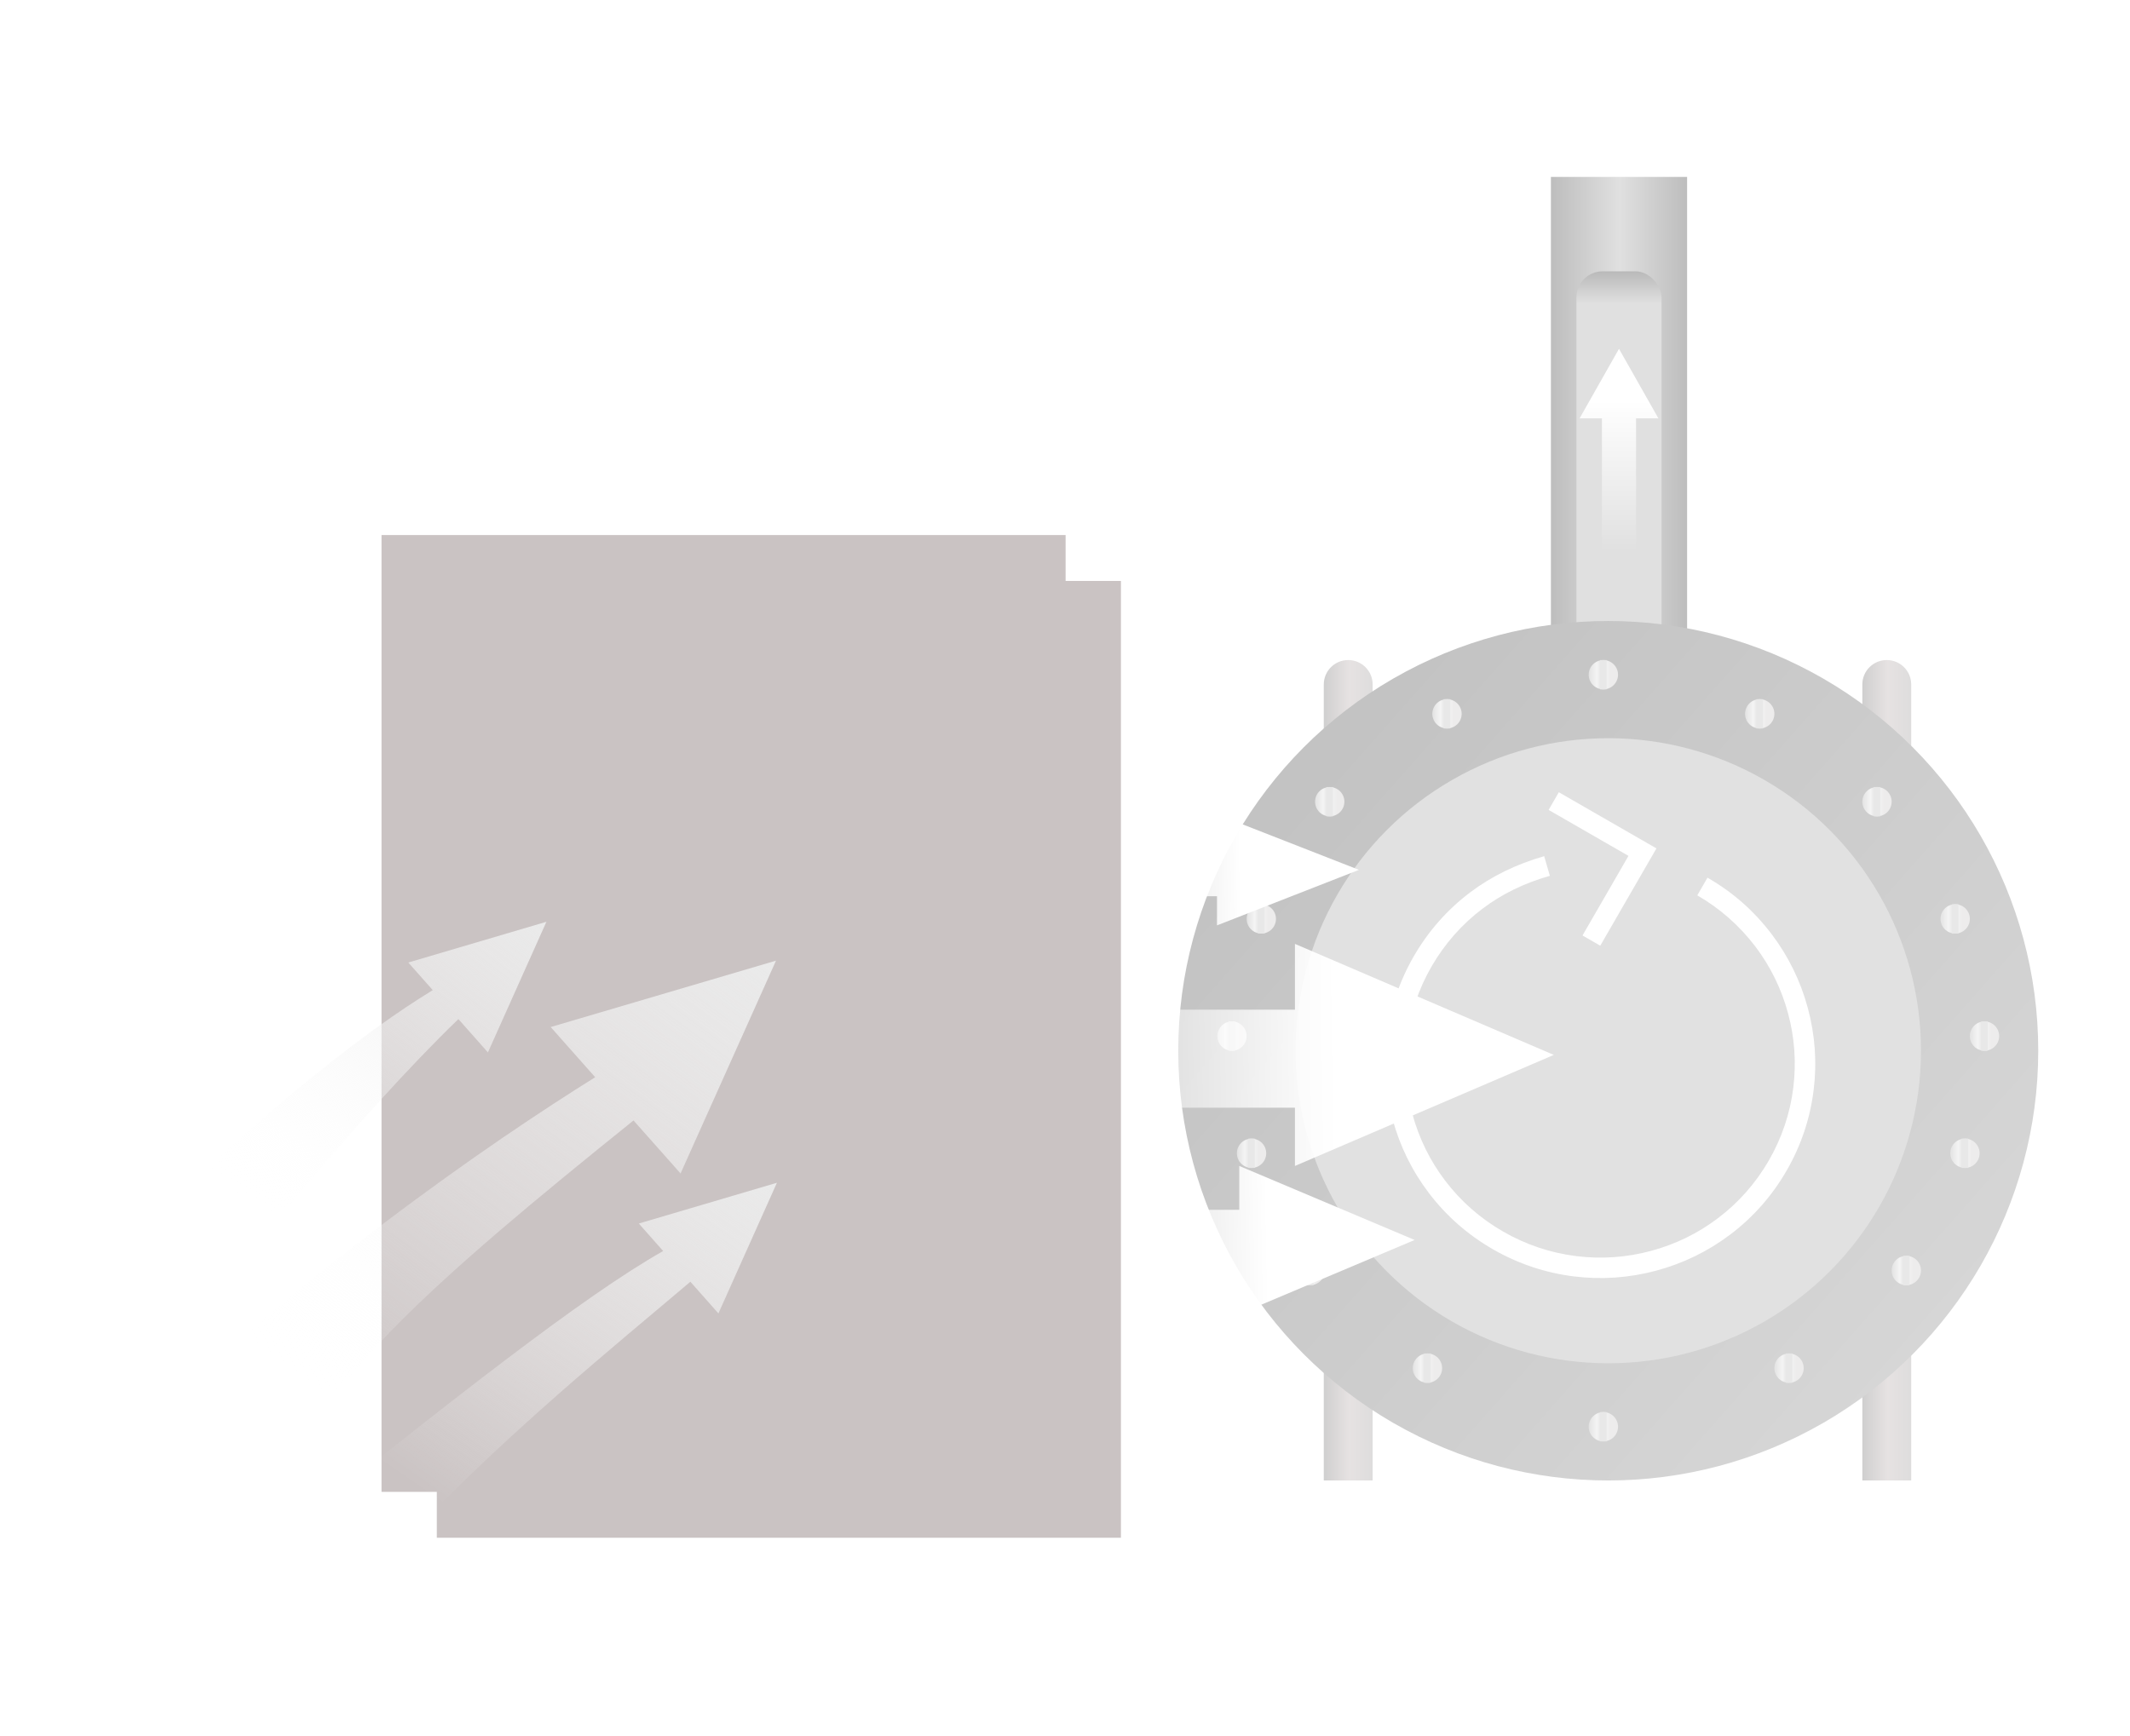 <svg width="325" height="265" viewBox="0 0 325 265" fill="none" xmlns="http://www.w3.org/2000/svg">
<mask id="mask0" mask-type="alpha" maskUnits="userSpaceOnUse" x="0" y="0" width="325" height="265">
<rect width="325" height="265" fill="#C4C4C4"/>
</mask>
<g mask="url(#mask0)">
<rect width="20.777" height="70.834" transform="translate(236.642 27)" fill="url(#paint0_linear)"/>
<rect width="12.985" height="58.828" rx="4" transform="translate(240.537 41.406)" fill="url(#paint1_linear)"/>
<path fill-rule="evenodd" clip-rule="evenodd" d="M12.029 10.617L6.014 0L0 10.617H3.41V37.164H8.619V10.617H12.029Z" transform="translate(241.016 53.234)" fill="url(#paint2_linear)"/>
<path d="M0 3.728C0 1.669 1.669 0 3.728 0V0C5.787 0 7.456 1.669 7.456 3.728V125.207H0V3.728Z" transform="translate(284.16 100.734)" fill="url(#paint3_linear)"/>
<path d="M0 3.728C0 1.669 1.669 0 3.728 0V0C5.787 0 7.456 1.669 7.456 3.728V125.207H0V3.728Z" transform="translate(201.986 100.734)" fill="url(#paint4_linear)"/>
<ellipse cx="65.61" cy="65.585" rx="65.61" ry="65.585" transform="translate(179.78 94.773)" fill="url(#paint5_linear)"/>
<ellipse cx="2.236" cy="2.237" rx="2.236" ry="2.237" transform="translate(242.407 105.207) rotate(-90)" fill="url(#paint6_linear)"/>
<path d="M0 0V4.472" transform="translate(244.644 100.734)" stroke="#E8E8E8"/>
<ellipse cx="2.236" cy="2.237" rx="2.236" ry="2.237" transform="translate(266.265 111.176) rotate(-90)" fill="url(#paint7_linear)"/>
<path d="M0 0V4.472" transform="translate(268.502 106.703)" stroke="#E8E8E8"/>
<ellipse cx="2.236" cy="2.237" rx="2.236" ry="2.237" transform="translate(218.549 111.176) rotate(-90)" fill="url(#paint8_linear)"/>
<path d="M0 0V4.472" transform="translate(220.786 106.703)" stroke="#E8E8E8"/>
<ellipse cx="2.236" cy="2.237" rx="2.236" ry="2.237" transform="translate(300.562 160.359) rotate(-90)" fill="url(#paint9_linear)"/>
<path d="M0 0V4.472" transform="translate(302.798 155.887)" stroke="#E8E8E8"/>
<ellipse cx="2.236" cy="2.237" rx="2.236" ry="2.237" transform="translate(185.744 160.359) rotate(-90)" fill="url(#paint10_linear)"/>
<path d="M0 0V4.472" transform="translate(187.981 155.887)" stroke="#E8E8E8"/>
<ellipse cx="2.236" cy="2.237" rx="2.236" ry="2.237" transform="translate(188.727 178.242) rotate(-90)" fill="url(#paint11_linear)"/>
<path d="M0 0V4.472" transform="translate(190.964 173.77)" stroke="#E8E8E8"/>
<ellipse cx="2.236" cy="2.237" rx="2.236" ry="2.237" transform="translate(297.58 178.242) rotate(-90)" fill="url(#paint12_linear)"/>
<path d="M0 0V4.472" transform="translate(299.817 173.77)" stroke="#E8E8E8"/>
<ellipse cx="2.236" cy="2.237" rx="2.236" ry="2.237" transform="translate(288.633 196.133) rotate(-90)" fill="url(#paint13_linear)"/>
<path d="M0 0V4.472" transform="translate(290.87 191.66)" stroke="#E8E8E8"/>
<ellipse cx="2.236" cy="2.237" rx="2.236" ry="2.237" transform="translate(270.739 211.035) rotate(-90)" fill="url(#paint14_linear)"/>
<path d="M0 0V4.472" transform="translate(272.976 206.562)" stroke="#E8E8E8"/>
<ellipse cx="2.236" cy="2.237" rx="2.236" ry="2.237" transform="translate(242.407 219.977) rotate(-90)" fill="url(#paint15_linear)"/>
<path d="M0 0V4.472" transform="translate(244.644 215.504)" stroke="#E8E8E8"/>
<ellipse cx="2.236" cy="2.237" rx="2.236" ry="2.237" transform="translate(215.567 211.035) rotate(-90)" fill="url(#paint16_linear)"/>
<path d="M0 0V4.472" transform="translate(217.804 206.562)" stroke="#E8E8E8"/>
<ellipse cx="2.236" cy="2.237" rx="2.236" ry="2.237" transform="translate(197.674 196.133) rotate(-90)" fill="url(#paint17_linear)"/>
<path d="M0 0V4.472" transform="translate(199.911 191.66)" stroke="#E8E8E8"/>
<ellipse cx="2.236" cy="2.237" rx="2.236" ry="2.237" transform="translate(200.656 124.586) rotate(-90)" fill="url(#paint18_linear)"/>
<path d="M0 0V4.472" transform="translate(202.893 120.113)" stroke="#E8E8E8"/>
<ellipse cx="2.236" cy="2.237" rx="2.236" ry="2.237" transform="translate(284.16 124.586) rotate(-90)" fill="url(#paint19_linear)"/>
<path d="M0 0V4.472" transform="translate(286.396 120.113)" stroke="#E8E8E8"/>
<ellipse cx="2.236" cy="2.237" rx="2.236" ry="2.237" transform="translate(296.089 142.473) rotate(-90)" fill="url(#paint20_linear)"/>
<path d="M0 0V4.472" transform="translate(298.326 138)" stroke="#E8E8E8"/>
<ellipse cx="2.236" cy="2.237" rx="2.236" ry="2.237" transform="translate(190.218 142.473) rotate(-90)" fill="url(#paint21_linear)"/>
<path d="M0 0V4.472" transform="translate(192.455 138)" stroke="#E8E8E8"/>
<g filter="url(#filter0_d)">
<ellipse cx="47.717" cy="47.698" rx="47.717" ry="47.698" transform="translate(197.674 112.66)" fill="url(#paint22_radial)"/>
</g>
<path d="M32.734 65.598C28.315 65.598 24.028 64.731 19.992 63.02C16.094 61.368 12.593 59.003 9.588 55.992C6.582 52.98 4.222 49.472 2.573 45.567C0.866 41.522 0 37.226 0 32.799C0 28.372 0.866 24.076 2.573 20.032C4.221 16.126 6.581 12.618 9.587 9.607C12.593 6.595 16.093 4.23 19.991 2.578C24.028 0.867 28.315 0 32.733 0C37.164 0 41.458 0.867 45.494 2.578C49.222 4.158 52.722 6.516 55.897 9.587L53.732 11.835C50.793 8.992 47.701 6.905 44.279 5.455C40.629 3.908 36.745 3.124 32.733 3.124C28.734 3.124 24.856 3.908 21.206 5.455C17.679 6.949 14.512 9.089 11.791 11.815C9.071 14.541 6.935 17.715 5.444 21.248C3.9 24.906 3.117 28.792 3.117 32.799C3.117 36.806 3.9 40.692 5.444 44.35C6.935 47.883 9.071 51.057 11.792 53.783C14.512 56.509 17.68 58.648 21.206 60.143C24.856 61.69 28.735 62.475 32.734 62.475C36.734 62.475 40.612 61.69 44.263 60.143C47.791 58.648 50.96 56.508 53.679 53.783C56.405 51.051 58.542 47.877 60.031 44.349C61.582 40.677 62.368 36.703 62.368 32.798H65.485C65.485 37.288 64.616 41.507 62.903 45.566C61.256 49.466 58.895 52.974 55.883 55.991C52.879 59.002 49.378 61.367 45.477 63.02C41.441 64.731 37.153 65.598 32.734 65.598Z" transform="matrix(0.5 -0.866 0.867 0.499 199.354 174.289)" fill="white"/>
<path d="M17.145 17.18H0V14.056H14.028V0H17.145V17.18Z" transform="matrix(0.5 -0.866 0.867 0.499 229.276 135.754)" fill="white"/>
<path fill-rule="evenodd" clip-rule="evenodd" d="M92.164 33.891L131.663 16.945L92.164 0V10.039H0V25H92.164V33.891Z" transform="translate(105.421 144.051)" fill="url(#paint23_linear)"/>
<path fill-rule="evenodd" clip-rule="evenodd" d="M62.434 22.594L89.191 11.297L62.434 0V6.691H0V16.668H62.434V22.594Z" transform="translate(126.657 177.941)" fill="url(#paint24_linear)"/>
<path fill-rule="evenodd" clip-rule="evenodd" d="M50.541 16.945L72.202 8.473L50.541 0V5.02H0V12.5H50.541V16.945Z" transform="translate(135.151 124.281)" fill="url(#paint25_linear)"/>
<path fill-rule="evenodd" clip-rule="evenodd" d="M104.38 0H0V146.027H104.38V0ZM15.959 15.228C17.626 15.228 18.978 13.827 18.978 12.093C18.978 10.363 17.626 8.958 15.959 8.958C14.291 8.958 12.94 10.363 12.94 12.093C12.94 13.827 14.291 15.228 15.959 15.228ZM37.094 12.093C37.094 13.827 35.742 15.228 34.075 15.228C32.407 15.228 31.055 13.827 31.055 12.093C31.055 10.363 32.407 8.958 34.075 8.958C35.742 8.958 37.094 10.363 37.094 12.093ZM52.19 15.228C53.857 15.228 55.209 13.827 55.209 12.093C55.209 10.363 53.857 8.958 52.19 8.958C50.522 8.958 49.171 10.363 49.171 12.093C49.171 13.827 50.522 15.228 52.19 15.228ZM73.325 12.093C73.325 13.827 71.973 15.228 70.306 15.228C68.638 15.228 67.286 13.827 67.286 12.093C67.286 10.363 68.638 8.958 70.306 8.958C71.973 8.958 73.325 10.363 73.325 12.093ZM88.421 15.228C90.088 15.228 91.44 13.827 91.44 12.093C91.44 10.363 90.088 8.958 88.421 8.958C86.753 8.958 85.402 10.363 85.402 12.093C85.402 13.827 86.753 15.228 88.421 15.228ZM18.978 27.325C18.978 29.059 17.626 30.46 15.959 30.46C14.291 30.46 12.94 29.059 12.94 27.325C12.94 25.596 14.291 24.19 15.959 24.19C17.626 24.19 18.978 25.596 18.978 27.325ZM34.075 30.46C35.742 30.46 37.094 29.059 37.094 27.325C37.094 25.596 35.742 24.19 34.075 24.19C32.407 24.19 31.055 25.596 31.055 27.325C31.055 29.059 32.407 30.46 34.075 30.46ZM55.209 27.325C55.209 29.059 53.857 30.46 52.19 30.46C50.522 30.46 49.171 29.059 49.171 27.325C49.171 25.596 50.522 24.19 52.19 24.19C53.857 24.19 55.209 25.596 55.209 27.325ZM70.306 30.46C71.973 30.46 73.325 29.059 73.325 27.325C73.325 25.596 71.973 24.19 70.306 24.19C68.638 24.19 67.286 25.596 67.286 27.325C67.286 29.059 68.638 30.46 70.306 30.46ZM91.44 27.325C91.44 29.059 90.088 30.46 88.421 30.46C86.753 30.46 85.402 29.059 85.402 27.325C85.402 25.596 86.753 24.19 88.421 24.19C90.088 24.19 91.44 25.596 91.44 27.325ZM15.959 45.688C17.626 45.688 18.978 44.287 18.978 42.553C18.978 40.824 17.626 39.418 15.959 39.418C14.291 39.418 12.94 40.824 12.94 42.553C12.94 44.287 14.291 45.688 15.959 45.688ZM37.094 42.553C37.094 44.287 35.742 45.688 34.075 45.688C32.407 45.688 31.055 44.287 31.055 42.553C31.055 40.824 32.407 39.418 34.075 39.418C35.742 39.418 37.094 40.824 37.094 42.553ZM52.19 45.688C53.857 45.688 55.209 44.287 55.209 42.553C55.209 40.824 53.857 39.418 52.19 39.418C50.522 39.418 49.171 40.824 49.171 42.553C49.171 44.287 50.522 45.688 52.19 45.688ZM73.325 42.553C73.325 44.287 71.973 45.688 70.306 45.688C68.638 45.688 67.286 44.287 67.286 42.553C67.286 40.824 68.638 39.418 70.306 39.418C71.973 39.418 73.325 40.824 73.325 42.553ZM88.421 45.688C90.088 45.688 91.44 44.287 91.44 42.553C91.44 40.824 90.088 39.418 88.421 39.418C86.753 39.418 85.402 40.824 85.402 42.553C85.402 44.287 86.753 45.688 88.421 45.688ZM18.978 57.781C18.978 59.515 17.626 60.916 15.959 60.916C14.291 60.916 12.94 59.515 12.94 57.781C12.94 56.051 14.291 54.646 15.959 54.646C17.626 54.646 18.978 56.051 18.978 57.781ZM34.075 60.916C35.742 60.916 37.094 59.515 37.094 57.781C37.094 56.051 35.742 54.646 34.075 54.646C32.407 54.646 31.055 56.051 31.055 57.781C31.055 59.515 32.407 60.916 34.075 60.916ZM55.209 57.781C55.209 59.515 53.857 60.916 52.19 60.916C50.522 60.916 49.171 59.515 49.171 57.781C49.171 56.051 50.522 54.646 52.19 54.646C53.857 54.646 55.209 56.051 55.209 57.781ZM70.306 60.916C71.973 60.916 73.325 59.515 73.325 57.781C73.325 56.051 71.973 54.646 70.306 54.646C68.638 54.646 67.286 56.051 67.286 57.781C67.286 59.515 68.638 60.916 70.306 60.916ZM91.44 57.781C91.44 59.515 90.088 60.916 88.421 60.916C86.753 60.916 85.402 59.515 85.402 57.781C85.402 56.051 86.753 54.646 88.421 54.646C90.088 54.646 91.44 56.051 91.44 57.781ZM15.959 76.148C17.626 76.148 18.978 74.747 18.978 73.013C18.978 71.284 17.626 69.878 15.959 69.878C14.291 69.878 12.94 71.284 12.94 73.013C12.94 74.747 14.291 76.148 15.959 76.148ZM37.094 73.013C37.094 74.747 35.742 76.148 34.075 76.148C32.407 76.148 31.055 74.747 31.055 73.013C31.055 71.284 32.407 69.878 34.075 69.878C35.742 69.878 37.094 71.284 37.094 73.013ZM52.19 76.148C53.857 76.148 55.209 74.747 55.209 73.013C55.209 71.284 53.857 69.878 52.19 69.878C50.522 69.878 49.171 71.284 49.171 73.013C49.171 74.747 50.522 76.148 52.19 76.148ZM73.325 73.013C73.325 74.747 71.973 76.148 70.306 76.148C68.638 76.148 67.286 74.747 67.286 73.013C67.286 71.284 68.638 69.878 70.306 69.878C71.973 69.878 73.325 71.284 73.325 73.013ZM88.421 76.148C90.088 76.148 91.44 74.747 91.44 73.013C91.44 71.284 90.088 69.878 88.421 69.878C86.753 69.878 85.402 71.284 85.402 73.013C85.402 74.747 86.753 76.148 88.421 76.148ZM18.978 88.241C18.978 89.975 17.626 91.376 15.959 91.376C14.291 91.376 12.94 89.975 12.94 88.241C12.94 86.512 14.291 85.106 15.959 85.106C17.626 85.106 18.978 86.512 18.978 88.241ZM34.075 91.376C35.742 91.376 37.094 89.975 37.094 88.241C37.094 86.512 35.742 85.106 34.075 85.106C32.407 85.106 31.055 86.512 31.055 88.241C31.055 89.975 32.407 91.376 34.075 91.376ZM55.209 88.241C55.209 89.975 53.857 91.376 52.19 91.376C50.522 91.376 49.171 89.975 49.171 88.241C49.171 86.512 50.522 85.106 52.19 85.106C53.857 85.106 55.209 86.512 55.209 88.241ZM70.306 91.376C71.973 91.376 73.325 89.975 73.325 88.241C73.325 86.512 71.973 85.106 70.306 85.106C68.638 85.106 67.286 86.512 67.286 88.241C67.286 89.975 68.638 91.376 70.306 91.376ZM91.44 88.241C91.44 89.975 90.088 91.376 88.421 91.376C86.753 91.376 85.402 89.975 85.402 88.241C85.402 86.512 86.753 85.106 88.421 85.106C90.088 85.106 91.44 86.512 91.44 88.241ZM15.959 106.609C17.626 106.609 18.978 105.208 18.978 103.474C18.978 101.744 17.626 100.339 15.959 100.339C14.291 100.339 12.94 101.744 12.94 103.474C12.94 105.208 14.291 106.609 15.959 106.609ZM37.094 103.474C37.094 105.208 35.742 106.609 34.075 106.609C32.407 106.609 31.055 105.208 31.055 103.474C31.055 101.744 32.407 100.339 34.075 100.339C35.742 100.339 37.094 101.744 37.094 103.474ZM52.19 106.609C53.857 106.609 55.209 105.208 55.209 103.474C55.209 101.744 53.857 100.339 52.19 100.339C50.522 100.339 49.171 101.744 49.171 103.474C49.171 105.208 50.522 106.609 52.19 106.609ZM73.325 103.474C73.325 105.208 71.973 106.609 70.306 106.609C68.638 106.609 67.286 105.208 67.286 103.474C67.286 101.744 68.638 100.339 70.306 100.339C71.973 100.339 73.325 101.744 73.325 103.474ZM88.421 106.609C90.088 106.609 91.44 105.208 91.44 103.474C91.44 101.744 90.088 100.339 88.421 100.339C86.753 100.339 85.402 101.744 85.402 103.474C85.402 105.208 86.753 106.609 88.421 106.609ZM18.978 118.701C18.978 120.436 17.626 121.837 15.959 121.837C14.291 121.837 12.94 120.436 12.94 118.701C12.94 116.972 14.291 115.566 15.959 115.566C17.626 115.566 18.978 116.972 18.978 118.701ZM34.075 121.837C35.742 121.837 37.094 120.436 37.094 118.701C37.094 116.972 35.742 115.566 34.075 115.566C32.407 115.566 31.055 116.972 31.055 118.701C31.055 120.436 32.407 121.837 34.075 121.837ZM55.209 118.701C55.209 120.436 53.857 121.837 52.19 121.837C50.522 121.837 49.171 120.436 49.171 118.701C49.171 116.972 50.522 115.566 52.19 115.566C53.857 115.566 55.209 116.972 55.209 118.701ZM70.306 121.837C71.973 121.837 73.325 120.436 73.325 118.701C73.325 116.972 71.973 115.566 70.306 115.566C68.638 115.566 67.286 116.972 67.286 118.701C67.286 120.436 68.638 121.837 70.306 121.837ZM91.44 118.701C91.44 120.436 90.088 121.837 88.421 121.837C86.753 121.837 85.402 120.436 85.402 118.701C85.402 116.972 86.753 115.566 88.421 115.566C90.088 115.566 91.44 116.972 91.44 118.701ZM15.959 137.069C17.626 137.069 18.978 135.668 18.978 133.934C18.978 132.204 17.626 130.799 15.959 130.799C14.291 130.799 12.94 132.204 12.94 133.934C12.94 135.668 14.291 137.069 15.959 137.069ZM37.094 133.934C37.094 135.668 35.742 137.069 34.075 137.069C32.407 137.069 31.055 135.668 31.055 133.934C31.055 132.204 32.407 130.799 34.075 130.799C35.742 130.799 37.094 132.204 37.094 133.934ZM52.19 137.069C53.857 137.069 55.209 135.668 55.209 133.934C55.209 132.204 53.857 130.799 52.19 130.799C50.522 130.799 49.171 132.204 49.171 133.934C49.171 135.668 50.522 137.069 52.19 137.069ZM73.325 133.934C73.325 135.668 71.973 137.069 70.306 137.069C68.638 137.069 67.286 135.668 67.286 133.934C67.286 132.204 68.638 130.799 70.306 130.799C71.973 130.799 73.325 132.204 73.325 133.934ZM88.421 137.069C90.088 137.069 91.44 135.668 91.44 133.934C91.44 132.204 90.088 130.799 88.421 130.799C86.753 130.799 85.402 132.204 85.402 133.934C85.402 135.668 86.753 137.069 88.421 137.069Z" transform="translate(66.652 88.66)" fill="#CAC3C3"/>
<g filter="url(#filter1_d)">
<path fill-rule="evenodd" clip-rule="evenodd" d="M104.38 0H0V146.027H104.38V0ZM15.959 15.228C17.626 15.228 18.978 13.827 18.978 12.093C18.978 10.363 17.626 8.958 15.959 8.958C14.291 8.958 12.94 10.363 12.94 12.093C12.94 13.827 14.291 15.228 15.959 15.228ZM37.094 12.093C37.094 13.827 35.742 15.228 34.075 15.228C32.407 15.228 31.055 13.827 31.055 12.093C31.055 10.363 32.407 8.958 34.075 8.958C35.742 8.958 37.094 10.363 37.094 12.093ZM52.19 15.228C53.857 15.228 55.209 13.827 55.209 12.093C55.209 10.363 53.857 8.958 52.19 8.958C50.522 8.958 49.171 10.363 49.171 12.093C49.171 13.827 50.522 15.228 52.19 15.228ZM73.325 12.093C73.325 13.827 71.973 15.228 70.306 15.228C68.638 15.228 67.286 13.827 67.286 12.093C67.286 10.363 68.638 8.958 70.306 8.958C71.973 8.958 73.325 10.363 73.325 12.093ZM88.421 15.228C90.088 15.228 91.44 13.827 91.44 12.093C91.44 10.363 90.088 8.958 88.421 8.958C86.753 8.958 85.402 10.363 85.402 12.093C85.402 13.827 86.753 15.228 88.421 15.228ZM18.978 27.325C18.978 29.059 17.626 30.46 15.959 30.46C14.291 30.46 12.94 29.059 12.94 27.325C12.94 25.596 14.291 24.19 15.959 24.19C17.626 24.19 18.978 25.596 18.978 27.325ZM34.075 30.46C35.742 30.46 37.094 29.059 37.094 27.325C37.094 25.596 35.742 24.19 34.075 24.19C32.407 24.19 31.055 25.596 31.055 27.325C31.055 29.059 32.407 30.46 34.075 30.46ZM55.209 27.325C55.209 29.059 53.857 30.46 52.19 30.46C50.522 30.46 49.171 29.059 49.171 27.325C49.171 25.596 50.522 24.19 52.19 24.19C53.857 24.19 55.209 25.596 55.209 27.325ZM70.306 30.46C71.973 30.46 73.325 29.059 73.325 27.325C73.325 25.596 71.973 24.19 70.306 24.19C68.638 24.19 67.286 25.596 67.286 27.325C67.286 29.059 68.638 30.46 70.306 30.46ZM91.44 27.325C91.44 29.059 90.088 30.46 88.421 30.46C86.753 30.46 85.402 29.059 85.402 27.325C85.402 25.596 86.753 24.19 88.421 24.19C90.088 24.19 91.44 25.596 91.44 27.325ZM15.959 45.688C17.626 45.688 18.978 44.287 18.978 42.553C18.978 40.824 17.626 39.418 15.959 39.418C14.291 39.418 12.94 40.824 12.94 42.553C12.94 44.287 14.291 45.688 15.959 45.688ZM37.094 42.553C37.094 44.287 35.742 45.688 34.075 45.688C32.407 45.688 31.055 44.287 31.055 42.553C31.055 40.824 32.407 39.418 34.075 39.418C35.742 39.418 37.094 40.824 37.094 42.553ZM52.19 45.688C53.857 45.688 55.209 44.287 55.209 42.553C55.209 40.824 53.857 39.418 52.19 39.418C50.522 39.418 49.171 40.824 49.171 42.553C49.171 44.287 50.522 45.688 52.19 45.688ZM73.325 42.553C73.325 44.287 71.973 45.688 70.306 45.688C68.638 45.688 67.286 44.287 67.286 42.553C67.286 40.824 68.638 39.418 70.306 39.418C71.973 39.418 73.325 40.824 73.325 42.553ZM88.421 45.688C90.088 45.688 91.44 44.287 91.44 42.553C91.44 40.824 90.088 39.418 88.421 39.418C86.753 39.418 85.402 40.824 85.402 42.553C85.402 44.287 86.753 45.688 88.421 45.688ZM18.978 57.781C18.978 59.515 17.626 60.916 15.959 60.916C14.291 60.916 12.94 59.515 12.94 57.781C12.94 56.051 14.291 54.646 15.959 54.646C17.626 54.646 18.978 56.051 18.978 57.781ZM34.075 60.916C35.742 60.916 37.094 59.515 37.094 57.781C37.094 56.051 35.742 54.646 34.075 54.646C32.407 54.646 31.055 56.051 31.055 57.781C31.055 59.515 32.407 60.916 34.075 60.916ZM55.209 57.781C55.209 59.515 53.857 60.916 52.19 60.916C50.522 60.916 49.171 59.515 49.171 57.781C49.171 56.051 50.522 54.646 52.19 54.646C53.857 54.646 55.209 56.051 55.209 57.781ZM70.306 60.916C71.973 60.916 73.325 59.515 73.325 57.781C73.325 56.051 71.973 54.646 70.306 54.646C68.638 54.646 67.286 56.051 67.286 57.781C67.286 59.515 68.638 60.916 70.306 60.916ZM91.44 57.781C91.44 59.515 90.088 60.916 88.421 60.916C86.753 60.916 85.402 59.515 85.402 57.781C85.402 56.051 86.753 54.646 88.421 54.646C90.088 54.646 91.44 56.051 91.44 57.781ZM15.959 76.148C17.626 76.148 18.978 74.747 18.978 73.013C18.978 71.284 17.626 69.878 15.959 69.878C14.291 69.878 12.94 71.284 12.94 73.013C12.94 74.747 14.291 76.148 15.959 76.148ZM37.094 73.013C37.094 74.747 35.742 76.148 34.075 76.148C32.407 76.148 31.055 74.747 31.055 73.013C31.055 71.284 32.407 69.878 34.075 69.878C35.742 69.878 37.094 71.284 37.094 73.013ZM52.19 76.148C53.857 76.148 55.209 74.747 55.209 73.013C55.209 71.284 53.857 69.878 52.19 69.878C50.522 69.878 49.171 71.284 49.171 73.013C49.171 74.747 50.522 76.148 52.19 76.148ZM73.325 73.013C73.325 74.747 71.973 76.148 70.306 76.148C68.638 76.148 67.286 74.747 67.286 73.013C67.286 71.284 68.638 69.878 70.306 69.878C71.973 69.878 73.325 71.284 73.325 73.013ZM88.421 76.148C90.088 76.148 91.44 74.747 91.44 73.013C91.44 71.284 90.088 69.878 88.421 69.878C86.753 69.878 85.402 71.284 85.402 73.013C85.402 74.747 86.753 76.148 88.421 76.148ZM18.978 88.241C18.978 89.975 17.626 91.376 15.959 91.376C14.291 91.376 12.94 89.975 12.94 88.241C12.94 86.512 14.291 85.106 15.959 85.106C17.626 85.106 18.978 86.512 18.978 88.241ZM34.075 91.376C35.742 91.376 37.094 89.975 37.094 88.241C37.094 86.512 35.742 85.106 34.075 85.106C32.407 85.106 31.055 86.512 31.055 88.241C31.055 89.975 32.407 91.376 34.075 91.376ZM55.209 88.241C55.209 89.975 53.857 91.376 52.19 91.376C50.522 91.376 49.171 89.975 49.171 88.241C49.171 86.512 50.522 85.106 52.19 85.106C53.857 85.106 55.209 86.512 55.209 88.241ZM70.306 91.376C71.973 91.376 73.325 89.975 73.325 88.241C73.325 86.512 71.973 85.106 70.306 85.106C68.638 85.106 67.286 86.512 67.286 88.241C67.286 89.975 68.638 91.376 70.306 91.376ZM91.44 88.241C91.44 89.975 90.088 91.376 88.421 91.376C86.753 91.376 85.402 89.975 85.402 88.241C85.402 86.512 86.753 85.106 88.421 85.106C90.088 85.106 91.44 86.512 91.44 88.241ZM15.959 106.609C17.626 106.609 18.978 105.208 18.978 103.474C18.978 101.744 17.626 100.339 15.959 100.339C14.291 100.339 12.94 101.744 12.94 103.474C12.94 105.208 14.291 106.609 15.959 106.609ZM37.094 103.474C37.094 105.208 35.742 106.609 34.075 106.609C32.407 106.609 31.055 105.208 31.055 103.474C31.055 101.744 32.407 100.339 34.075 100.339C35.742 100.339 37.094 101.744 37.094 103.474ZM52.19 106.609C53.857 106.609 55.209 105.208 55.209 103.474C55.209 101.744 53.857 100.339 52.19 100.339C50.522 100.339 49.171 101.744 49.171 103.474C49.171 105.208 50.522 106.609 52.19 106.609ZM73.325 103.474C73.325 105.208 71.973 106.609 70.306 106.609C68.638 106.609 67.286 105.208 67.286 103.474C67.286 101.744 68.638 100.339 70.306 100.339C71.973 100.339 73.325 101.744 73.325 103.474ZM88.421 106.609C90.088 106.609 91.44 105.208 91.44 103.474C91.44 101.744 90.088 100.339 88.421 100.339C86.753 100.339 85.402 101.744 85.402 103.474C85.402 105.208 86.753 106.609 88.421 106.609ZM18.978 118.701C18.978 120.436 17.626 121.837 15.959 121.837C14.291 121.837 12.94 120.436 12.94 118.701C12.94 116.972 14.291 115.566 15.959 115.566C17.626 115.566 18.978 116.972 18.978 118.701ZM34.075 121.837C35.742 121.837 37.094 120.436 37.094 118.701C37.094 116.972 35.742 115.566 34.075 115.566C32.407 115.566 31.055 116.972 31.055 118.701C31.055 120.436 32.407 121.837 34.075 121.837ZM55.209 118.701C55.209 120.436 53.857 121.837 52.19 121.837C50.522 121.837 49.171 120.436 49.171 118.701C49.171 116.972 50.522 115.566 52.19 115.566C53.857 115.566 55.209 116.972 55.209 118.701ZM70.306 121.837C71.973 121.837 73.325 120.436 73.325 118.701C73.325 116.972 71.973 115.566 70.306 115.566C68.638 115.566 67.286 116.972 67.286 118.701C67.286 120.436 68.638 121.837 70.306 121.837ZM91.44 118.701C91.44 120.436 90.088 121.837 88.421 121.837C86.753 121.837 85.402 120.436 85.402 118.701C85.402 116.972 86.753 115.566 88.421 115.566C90.088 115.566 91.44 116.972 91.44 118.701ZM15.959 137.069C17.626 137.069 18.978 135.668 18.978 133.934C18.978 132.204 17.626 130.799 15.959 130.799C14.291 130.799 12.94 132.204 12.94 133.934C12.94 135.668 14.291 137.069 15.959 137.069ZM37.094 133.934C37.094 135.668 35.742 137.069 34.075 137.069C32.407 137.069 31.055 135.668 31.055 133.934C31.055 132.204 32.407 130.799 34.075 130.799C35.742 130.799 37.094 132.204 37.094 133.934ZM52.19 137.069C53.857 137.069 55.209 135.668 55.209 133.934C55.209 132.204 53.857 130.799 52.19 130.799C50.522 130.799 49.171 132.204 49.171 133.934C49.171 135.668 50.522 137.069 52.19 137.069ZM73.325 133.934C73.325 135.668 71.973 137.069 70.306 137.069C68.638 137.069 67.286 135.668 67.286 133.934C67.286 132.204 68.638 130.799 70.306 130.799C71.973 130.799 73.325 132.204 73.325 133.934ZM88.421 137.069C90.088 137.069 91.44 135.668 91.44 133.934C91.44 132.204 90.088 130.799 88.421 130.799C86.753 130.799 85.402 132.204 85.402 133.934C85.402 135.668 86.753 137.069 88.421 137.069Z" transform="translate(56.214 81.656)" fill="#CAC3C3"/>
</g>
<path fill-rule="evenodd" clip-rule="evenodd" d="M88.841 32.48L103.405 0L69.022 10.133L75.815 17.793C59.968 27.68 30.888 47.555 0 77.297L28.638 82.062C31.036 66.242 51.947 48.316 81.664 24.387L88.841 32.48Z" transform="translate(15 146.609)" fill="url(#paint26_linear)"/>
<path fill-rule="evenodd" clip-rule="evenodd" d="M56.506 19.938L65.433 0L44.359 6.219L48.09 10.434C26.048 23.91 0 50.828 0 50.828L17.553 53.754C17.553 53.754 36.854 29.445 52.004 14.852L56.506 19.938Z" transform="translate(17.941 140.676)" fill="url(#paint27_linear)"/>
<path fill-rule="evenodd" clip-rule="evenodd" d="M68.712 19.938L77.639 0L56.565 6.219L60.282 10.418C48.125 17.293 28.085 33.035 0 55.566L17.553 58.492C30.338 43.773 47.486 29.363 59.508 19.258C61.27 17.777 62.921 16.387 64.433 15.105L68.712 19.938Z" transform="translate(40.905 180.508)" fill="url(#paint28_linear)"/>
</g>
<defs>
<filter id="filter0_d" x="189.674" y="104.66" width="111.433" height="111.396" filterUnits="userSpaceOnUse" color-interpolation-filters="sRGB">
<feFlood flood-opacity="0" result="BackgroundImageFix"/>
<feColorMatrix in="SourceAlpha" type="matrix" values="0 0 0 0 0 0 0 0 0 0 0 0 0 0 0 0 0 0 255 0"/>
<feOffset/>
<feGaussianBlur stdDeviation="4"/>
<feColorMatrix type="matrix" values="0 0 0 0 0 0 0 0 0 0 0 0 0 0 0 0 0 0 0.15 0"/>
<feBlend mode="normal" in2="BackgroundImageFix" result="effect1_dropShadow"/>
<feBlend mode="normal" in="SourceGraphic" in2="effect1_dropShadow" result="shape"/>
</filter>
<filter id="filter1_d" x="54.214" y="77.656" width="112.38" height="154.027" filterUnits="userSpaceOnUse" color-interpolation-filters="sRGB">
<feFlood flood-opacity="0" result="BackgroundImageFix"/>
<feColorMatrix in="SourceAlpha" type="matrix" values="0 0 0 0 0 0 0 0 0 0 0 0 0 0 0 0 0 0 255 0"/>
<feOffset dx="2"/>
<feGaussianBlur stdDeviation="2"/>
<feColorMatrix type="matrix" values="0 0 0 0 0 0 0 0 0 0 0 0 0 0 0 0 0 0 0.25 0"/>
<feBlend mode="normal" in2="BackgroundImageFix" result="effect1_dropShadow"/>
<feBlend mode="normal" in="SourceGraphic" in2="effect1_dropShadow" result="shape"/>
</filter>
<linearGradient id="paint0_linear" x2="1" gradientUnits="userSpaceOnUse" gradientTransform="translate(20.777 42.224) scale(20.777 5.209) rotate(-180)">
<stop stop-color="#BDBDBD"/>
<stop offset="0.496" stop-color="#E0E0E0"/>
<stop offset="1" stop-color="#BDBDBD"/>
</linearGradient>
<linearGradient id="paint1_linear" x2="1" gradientUnits="userSpaceOnUse" gradientTransform="translate(12.985) scale(12.985 58.828) rotate(90)">
<stop stop-color="#B9B9B9"/>
<stop offset="0.083" stop-color="#E0E0E0"/>
<stop offset="1" stop-color="#E0E0E0"/>
</linearGradient>
<linearGradient id="paint2_linear" x2="1" gradientUnits="userSpaceOnUse" gradientTransform="translate(11.026) scale(10.024 30.97) rotate(90)">
<stop offset="0.254" stop-color="white"/>
<stop offset="1" stop-color="white" stop-opacity="0"/>
</linearGradient>
<linearGradient id="paint3_linear" x2="1" gradientUnits="userSpaceOnUse" gradientTransform="translate(-0.413 99.289) scale(9.589 0.566)">
<stop stop-color="#CDCDCD"/>
<stop offset="0.448" stop-color="#E6E2E2"/>
<stop offset="1" stop-color="#DADADA"/>
</linearGradient>
<linearGradient id="paint4_linear" x2="1" gradientUnits="userSpaceOnUse" gradientTransform="translate(-0.413 99.289) scale(9.589 0.566)">
<stop stop-color="#CDCDCD"/>
<stop offset="0.448" stop-color="#E6E2E2"/>
<stop offset="1" stop-color="#DADADA"/>
</linearGradient>
<linearGradient id="paint5_linear" x2="1" gradientUnits="userSpaceOnUse" gradientTransform="matrix(112.547 98.013 -98.051 111.672 75.774 -39.772)">
<stop stop-color="#C3C3C3"/>
<stop offset="1" stop-color="#D9D9D9"/>
</linearGradient>
<linearGradient id="paint6_linear" x2="1" gradientUnits="userSpaceOnUse" gradientTransform="translate(4.472) scale(4.472 4.473) rotate(90)">
<stop stop-color="#E3E3E3"/>
<stop offset="0.276" stop-color="#F4F4F4"/>
<stop offset="0.403" stop-color="#E8E8E8"/>
<stop offset="0.597" stop-color="#F1F1F1"/>
<stop offset="0.746" stop-color="#EDECEC"/>
</linearGradient>
<linearGradient id="paint7_linear" x2="1" gradientUnits="userSpaceOnUse" gradientTransform="translate(4.472) scale(4.472 4.473) rotate(90)">
<stop stop-color="#E3E3E3"/>
<stop offset="0.276" stop-color="#F4F4F4"/>
<stop offset="0.403" stop-color="#E8E8E8"/>
<stop offset="0.597" stop-color="#F1F1F1"/>
<stop offset="0.746" stop-color="#EDECEC"/>
</linearGradient>
<linearGradient id="paint8_linear" x2="1" gradientUnits="userSpaceOnUse" gradientTransform="translate(4.472) scale(4.472 4.473) rotate(90)">
<stop stop-color="#E3E3E3"/>
<stop offset="0.276" stop-color="#F4F4F4"/>
<stop offset="0.403" stop-color="#E8E8E8"/>
<stop offset="0.597" stop-color="#F1F1F1"/>
<stop offset="0.746" stop-color="#EDECEC"/>
</linearGradient>
<linearGradient id="paint9_linear" x2="1" gradientUnits="userSpaceOnUse" gradientTransform="translate(4.472) scale(4.472 4.473) rotate(90)">
<stop stop-color="#E3E3E3"/>
<stop offset="0.276" stop-color="#F4F4F4"/>
<stop offset="0.403" stop-color="#E8E8E8"/>
<stop offset="0.597" stop-color="#F1F1F1"/>
<stop offset="0.746" stop-color="#EDECEC"/>
</linearGradient>
<linearGradient id="paint10_linear" x2="1" gradientUnits="userSpaceOnUse" gradientTransform="translate(4.472) scale(4.472 4.473) rotate(90)">
<stop stop-color="#E3E3E3"/>
<stop offset="0.276" stop-color="#F4F4F4"/>
<stop offset="0.403" stop-color="#E8E8E8"/>
<stop offset="0.597" stop-color="#F1F1F1"/>
<stop offset="0.746" stop-color="#EDECEC"/>
</linearGradient>
<linearGradient id="paint11_linear" x2="1" gradientUnits="userSpaceOnUse" gradientTransform="translate(4.472) scale(4.472 4.473) rotate(90)">
<stop stop-color="#E3E3E3"/>
<stop offset="0.276" stop-color="#F4F4F4"/>
<stop offset="0.403" stop-color="#E8E8E8"/>
<stop offset="0.597" stop-color="#F1F1F1"/>
<stop offset="0.746" stop-color="#EDECEC"/>
</linearGradient>
<linearGradient id="paint12_linear" x2="1" gradientUnits="userSpaceOnUse" gradientTransform="translate(4.472) scale(4.472 4.473) rotate(90)">
<stop stop-color="#E3E3E3"/>
<stop offset="0.276" stop-color="#F4F4F4"/>
<stop offset="0.403" stop-color="#E8E8E8"/>
<stop offset="0.597" stop-color="#F1F1F1"/>
<stop offset="0.746" stop-color="#EDECEC"/>
</linearGradient>
<linearGradient id="paint13_linear" x2="1" gradientUnits="userSpaceOnUse" gradientTransform="translate(4.472) scale(4.472 4.473) rotate(90)">
<stop stop-color="#E3E3E3"/>
<stop offset="0.276" stop-color="#F4F4F4"/>
<stop offset="0.403" stop-color="#E8E8E8"/>
<stop offset="0.597" stop-color="#F1F1F1"/>
<stop offset="0.746" stop-color="#EDECEC"/>
</linearGradient>
<linearGradient id="paint14_linear" x2="1" gradientUnits="userSpaceOnUse" gradientTransform="translate(4.472) scale(4.472 4.473) rotate(90)">
<stop stop-color="#E3E3E3"/>
<stop offset="0.276" stop-color="#F4F4F4"/>
<stop offset="0.403" stop-color="#E8E8E8"/>
<stop offset="0.597" stop-color="#F1F1F1"/>
<stop offset="0.746" stop-color="#EDECEC"/>
</linearGradient>
<linearGradient id="paint15_linear" x2="1" gradientUnits="userSpaceOnUse" gradientTransform="translate(4.472) scale(4.472 4.473) rotate(90)">
<stop stop-color="#E3E3E3"/>
<stop offset="0.276" stop-color="#F4F4F4"/>
<stop offset="0.403" stop-color="#E8E8E8"/>
<stop offset="0.597" stop-color="#F1F1F1"/>
<stop offset="0.746" stop-color="#EDECEC"/>
</linearGradient>
<linearGradient id="paint16_linear" x2="1" gradientUnits="userSpaceOnUse" gradientTransform="translate(4.472) scale(4.472 4.473) rotate(90)">
<stop stop-color="#E3E3E3"/>
<stop offset="0.276" stop-color="#F4F4F4"/>
<stop offset="0.403" stop-color="#E8E8E8"/>
<stop offset="0.597" stop-color="#F1F1F1"/>
<stop offset="0.746" stop-color="#EDECEC"/>
</linearGradient>
<linearGradient id="paint17_linear" x2="1" gradientUnits="userSpaceOnUse" gradientTransform="translate(4.472) scale(4.472 4.473) rotate(90)">
<stop stop-color="#E3E3E3"/>
<stop offset="0.276" stop-color="#F4F4F4"/>
<stop offset="0.403" stop-color="#E8E8E8"/>
<stop offset="0.597" stop-color="#F1F1F1"/>
<stop offset="0.746" stop-color="#EDECEC"/>
</linearGradient>
<linearGradient id="paint18_linear" x2="1" gradientUnits="userSpaceOnUse" gradientTransform="translate(4.472) scale(4.472 4.473) rotate(90)">
<stop stop-color="#E3E3E3"/>
<stop offset="0.276" stop-color="#F4F4F4"/>
<stop offset="0.403" stop-color="#E8E8E8"/>
<stop offset="0.597" stop-color="#F1F1F1"/>
<stop offset="0.746" stop-color="#EDECEC"/>
</linearGradient>
<linearGradient id="paint19_linear" x2="1" gradientUnits="userSpaceOnUse" gradientTransform="translate(4.472) scale(4.472 4.473) rotate(90)">
<stop stop-color="#E3E3E3"/>
<stop offset="0.276" stop-color="#F4F4F4"/>
<stop offset="0.403" stop-color="#E8E8E8"/>
<stop offset="0.597" stop-color="#F1F1F1"/>
<stop offset="0.746" stop-color="#EDECEC"/>
</linearGradient>
<linearGradient id="paint20_linear" x2="1" gradientUnits="userSpaceOnUse" gradientTransform="translate(4.472) scale(4.472 4.473) rotate(90)">
<stop stop-color="#E3E3E3"/>
<stop offset="0.276" stop-color="#F4F4F4"/>
<stop offset="0.403" stop-color="#E8E8E8"/>
<stop offset="0.597" stop-color="#F1F1F1"/>
<stop offset="0.746" stop-color="#EDECEC"/>
</linearGradient>
<linearGradient id="paint21_linear" x2="1" gradientUnits="userSpaceOnUse" gradientTransform="translate(4.472) scale(4.472 4.473) rotate(90)">
<stop stop-color="#E3E3E3"/>
<stop offset="0.276" stop-color="#F4F4F4"/>
<stop offset="0.403" stop-color="#E8E8E8"/>
<stop offset="0.597" stop-color="#F1F1F1"/>
<stop offset="0.746" stop-color="#EDECEC"/>
</linearGradient>
<radialGradient id="paint22_radial" cx="0.5" cy="0.5" r="0.5" gradientUnits="userSpaceOnUse" gradientTransform="translate(95.433) scale(95.433 95.396) rotate(90)">
<stop stop-color="#E1E1E1"/>
<stop offset="1" stop-color="#E1E1E1"/>
</radialGradient>
<linearGradient id="paint23_linear" x2="1" gradientUnits="userSpaceOnUse" gradientTransform="matrix(-120.214 1.726 -6.707 -471.992 112.691 251.215)">
<stop offset="0.088" stop-color="white"/>
<stop offset="0.505" stop-color="white" stop-opacity="0"/>
</linearGradient>
<linearGradient id="paint24_linear" x2="1" gradientUnits="userSpaceOnUse" gradientTransform="matrix(-81.435 1.151 -4.544 -314.661 76.339 167.476)">
<stop offset="0.088" stop-color="white"/>
<stop offset="0.505" stop-color="white" stop-opacity="0"/>
</linearGradient>
<linearGradient id="paint25_linear" x2="1" gradientUnits="userSpaceOnUse" gradientTransform="matrix(-65.924 0.863 -3.678 -235.996 61.798 125.607)">
<stop offset="0.088" stop-color="white"/>
<stop offset="0.505" stop-color="white" stop-opacity="0"/>
</linearGradient>
<linearGradient id="paint26_linear" x2="1" gradientUnits="userSpaceOnUse" gradientTransform="matrix(-92.545 74.474 -93.842 -68.695 150.403 35.656)">
<stop stop-color="#EAEAEA"/>
<stop offset="0.826" stop-color="white" stop-opacity="0"/>
</linearGradient>
<linearGradient id="paint27_linear" x2="1" gradientUnits="userSpaceOnUse" gradientTransform="matrix(-58.561 48.783 -59.382 -44.998 95.173 23.356)">
<stop stop-color="#EAEAEA"/>
<stop offset="0.826" stop-color="white" stop-opacity="0"/>
</linearGradient>
<linearGradient id="paint28_linear" x2="1" gradientUnits="userSpaceOnUse" gradientTransform="matrix(-70.025 53.133 -71.007 -49.01 113.201 25.439)">
<stop stop-color="#EAEAEA"/>
<stop offset="0.826" stop-color="white" stop-opacity="0"/>
</linearGradient>
</defs>
</svg>
